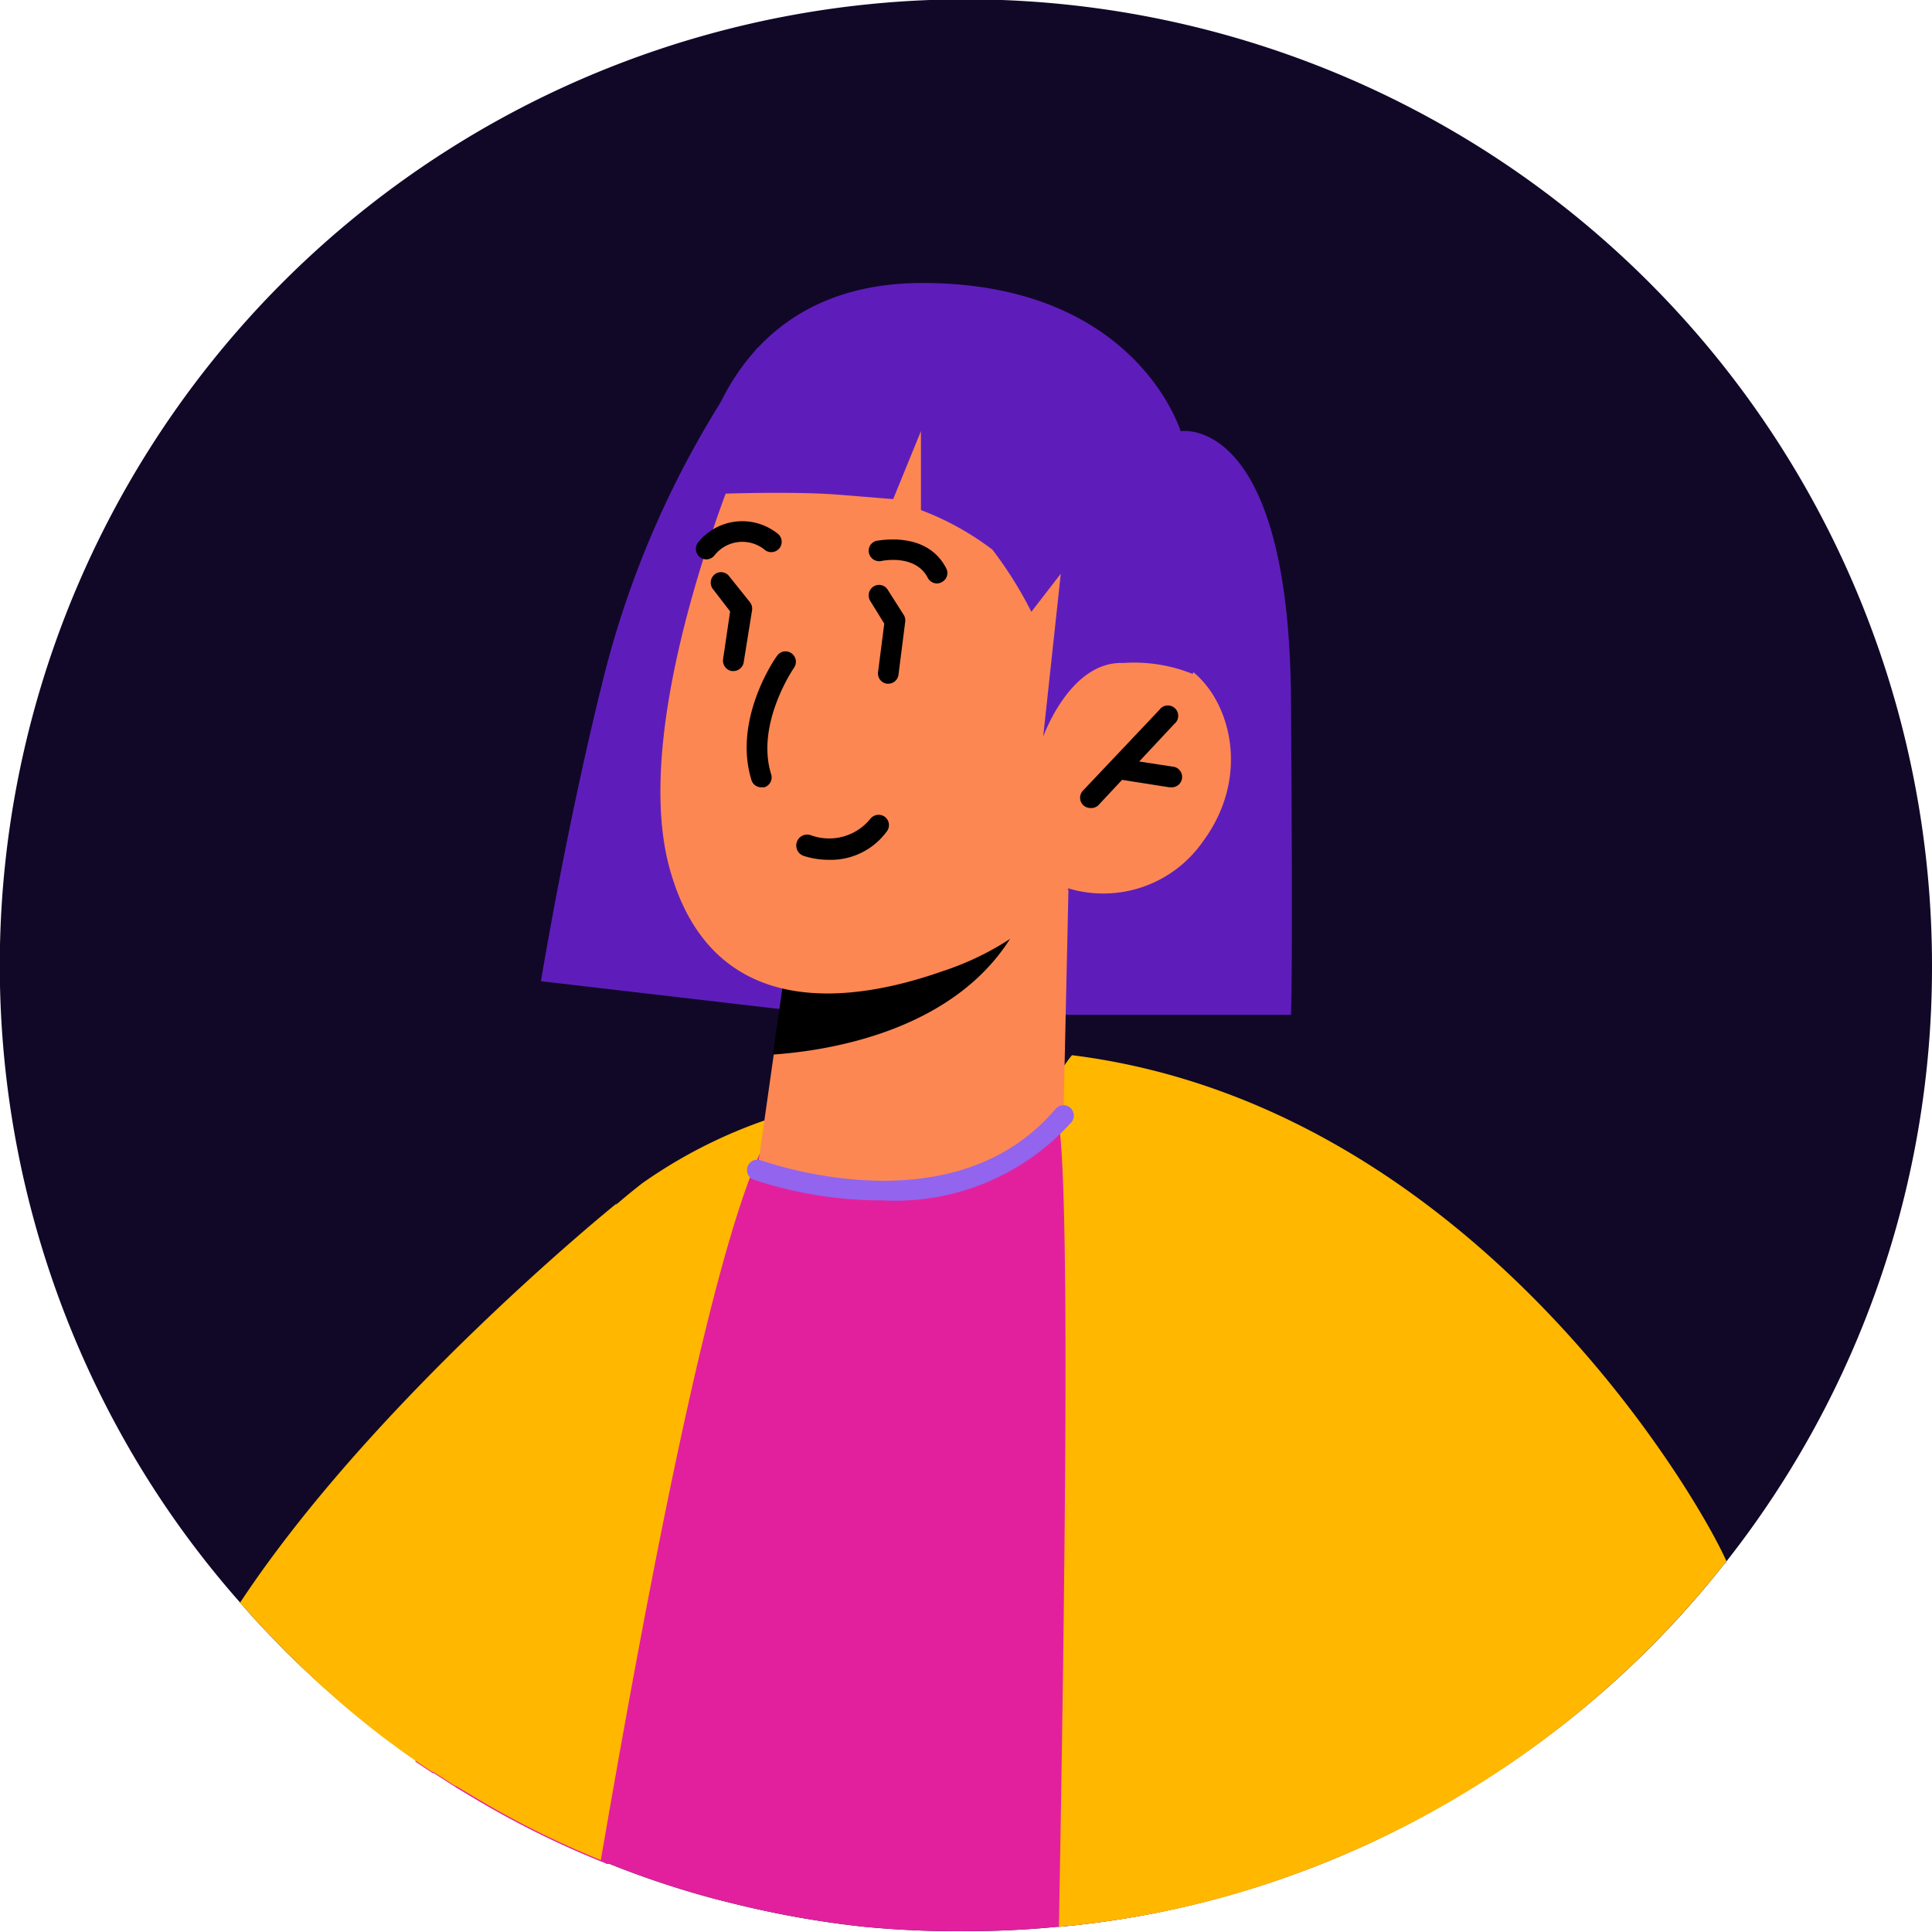 <svg xmlns="http://www.w3.org/2000/svg" viewBox="0 0 93.25 93.24"><defs><style>.cls-1{fill:#110828;}.cls-2{fill:#5e1dbb;}.cls-3{fill:#f7c537;}.cls-4{fill:#e2209e;}.cls-5{fill:#ffb700;}.cls-6{fill:#fd8753;}.cls-7{fill:#9364ed;}</style></defs><g id="Layer_2" data-name="Layer 2"><g id="Layer_1-2" data-name="Layer 1"><path class="cls-1" d="M93.25,46.62a46.35,46.35,0,0,1-9.92,28.74c0,.06-.09.12-.14.17A46.06,46.06,0,0,1,71,86.32l-.81.49a45.8,45.8,0,0,1-11.06,4.72A44.61,44.61,0,0,1,51.11,93L51,93c-1.42.14-2.87.21-4.33.21A46.54,46.54,0,0,1,41.74,93c-1.05-.11-2.09-.26-3.12-.44s-2.26-.44-3.37-.72l-.64-.16a44.32,44.32,0,0,1-5.22-1.73l-.12,0L29,89.76a43.66,43.66,0,0,1-6.23-3.12l-.7-.42-1.09-.7-.05,0-.83-.55-.73-.52-.8-.59-.07-.06A44.65,44.65,0,0,1,14.08,80c-.22-.21-.44-.43-.64-.65-.64-.64-1.26-1.31-1.85-2a45.78,45.78,0,0,1-5.91-8.43A46.63,46.63,0,1,1,93.25,46.62Z"/><path class="cls-2" d="M57,20.81s5.21-.85,5.31,12.92,0,15.25,0,15.25H49.54L52,24.57Z"/><path class="cls-2" d="M36.56,16.78a46.33,46.33,0,0,0-7.34,15.58c-1.85,7.3-3.11,15-3.11,15l14,1.63.41-24.53Z"/><path class="cls-3" d="M41.63,59.67a15.09,15.09,0,0,1-5.26-.9.48.48,0,0,1-.25-.63.47.47,0,0,1,.62-.25A14.78,14.78,0,0,0,51,55.33a.49.49,0,0,1,.67.07.48.48,0,0,1-.07.67A15.65,15.65,0,0,1,41.63,59.67Z"/><path class="cls-4" d="M71,86.32l-.81.49a45.8,45.8,0,0,1-11.06,4.72A44.61,44.61,0,0,1,51.11,93L51,93c-1.42.14-2.87.21-4.33.21A46.54,46.54,0,0,1,41.74,93c-1.05-.11-2.09-.26-3.12-.44s-2.26-.44-3.37-.72l-.64-.16a44.32,44.32,0,0,1-5.22-1.73l-.12,0a44.36,44.36,0,0,1-6.55-3.25l-.7-.42-1.09-.7-.05,0-.83-.55A58.43,58.43,0,0,1,24,68.66c.06-.15.12-.3.19-.44A25.56,25.56,0,0,1,37,55a18.59,18.59,0,0,1,4.23-1.37,62.19,62.19,0,0,1,9.54-.88c6.65-.1,14.79,1,17.36,6.51C69.94,63.17,70.73,74.32,71,86.32Z"/><path class="cls-5" d="M37.92,53.75A3.42,3.42,0,0,0,37,55c-2.32,4.37-5.23,18.68-8,34.78a43.66,43.66,0,0,1-6.23-3.12l-.7-.42-1.09-.7-.05,0-.83-.55-.73-.52-.8-.59-.07-.06c.05-.52.07-.79.07-.79l6.22-19.54A32.47,32.47,0,0,1,31,57.11,23.87,23.87,0,0,1,37.92,53.75Z"/><path class="cls-5" d="M83.33,75.36c0,.06-.09.12-.14.17a46.89,46.89,0,0,1-24,16A44.61,44.61,0,0,1,51.11,93c.37-20.65.54-38.81-.19-39.47a.82.82,0,0,1-.18-.81,5.64,5.64,0,0,1,1-1.79C71.1,53.35,82.07,72.45,83.33,75.36Z"/><path class="cls-6" d="M51.57,42.93,51.33,53.8s-2,3.07-8.39,3.45c-4.75.28-6.38-.83-6.38-.83l.78-5.48.77-5.35,11.53-2.27Z"/><path d="M49.64,43.32a4,4,0,0,1-.34,1c-2.55,5.37-9.22,6.39-12,6.58l.77-5.35Z"/><path class="cls-6" d="M36.24,20.77s-6,13.5-3.93,21.11,9,6.47,13.17,5a13.79,13.79,0,0,0,6.09-4,5.86,5.86,0,0,0,6.48-2.25C60.66,37.11,59.1,33,56.89,32s-4.84.62-4.84.62l2.09-3.92S45.6,8.66,36.24,20.77Z"/><path d="M36.74,38a.49.49,0,0,1-.47-.35c-.91-2.93,1.15-5.9,1.24-6a.49.49,0,0,1,.69-.12.5.5,0,0,1,.13.69s-1.87,2.7-1.11,5.15a.5.5,0,0,1-.33.63Z"/><path d="M52.62,39a.51.51,0,0,1-.34-.14.5.5,0,0,1,0-.71l3.68-3.89a.5.5,0,1,1,.72.68L53,38.88A.52.52,0,0,1,52.62,39Z"/><path d="M56.52,38h-.08L53.9,37.6a.5.5,0,0,1-.42-.57.51.51,0,0,1,.57-.42l2.54.39a.5.5,0,0,1-.07,1Z"/><path d="M45.23,28.16a.5.5,0,0,1-.45-.27c-.59-1.15-2.18-.83-2.25-.81a.51.51,0,0,1-.59-.39.49.49,0,0,1,.38-.59c.1,0,2.41-.5,3.35,1.33a.49.49,0,0,1-.22.67A.46.46,0,0,1,45.23,28.16Z"/><path d="M34.09,27a.54.54,0,0,1-.3-.1.51.51,0,0,1-.11-.7,2.73,2.73,0,0,1,3.82-.47.5.5,0,0,1,.15.69.51.51,0,0,1-.7.15,1.71,1.71,0,0,0-2.46.23A.51.51,0,0,1,34.09,27Z"/><path class="cls-7" d="M42.63,57.94a19.73,19.73,0,0,1-6.25-1,.5.5,0,0,1-.29-.65.49.49,0,0,1,.64-.28c.1,0,9.22,3.41,14.22-2.49a.5.5,0,1,1,.76.65A11.44,11.44,0,0,1,42.63,57.94Z"/><path d="M42.88,33h-.07a.5.5,0,0,1-.43-.56l.3-2.34L42,29a.51.51,0,0,1,.16-.69.49.49,0,0,1,.69.16l.77,1.21a.5.5,0,0,1,.07.34l-.32,2.52A.5.5,0,0,1,42.88,33Z"/><path d="M35.39,32.39h-.07a.51.51,0,0,1-.42-.57l.34-2.31-.84-1.09a.51.51,0,0,1,.1-.7.49.49,0,0,1,.7.1l1,1.25a.52.52,0,0,1,.1.38L35.89,32A.51.51,0,0,1,35.39,32.39Z"/><path class="cls-2" d="M33.51,23.88s4.36-.21,7,0l2.6.21,1.34-3.28v3.81a13.63,13.63,0,0,1,3.45,1.91,19,19,0,0,1,1.88,3l1.42-1.84-.85,7.87S51.64,31.91,54.2,32a7.59,7.59,0,0,1,3.37.53s2.18-7.55,1.81-9.67a2.33,2.33,0,0,0-2.38-2s-2.11-7.2-12.48-7.2S33.51,23.88,33.51,23.88Z"/><path class="cls-5" d="M29.77,58.08,24.16,68.22,22,86.22l-1.09-.7-.05,0c-.52-.34-1.05-.7-1.56-1.07l-.8-.59A46.09,46.09,0,0,1,14.08,80c-.22-.21-.44-.43-.64-.65-.64-.64-1.26-1.31-1.85-2C18,67.65,29.38,58.39,29.77,58.08Z"/><path d="M40,41.5a3.93,3.93,0,0,1-1.21-.19.5.5,0,0,1,.34-1A2.56,2.56,0,0,0,42,39.53a.51.51,0,0,1,.7-.11.5.5,0,0,1,.11.7A3.35,3.35,0,0,1,40,41.5Z"/></g></g></svg>